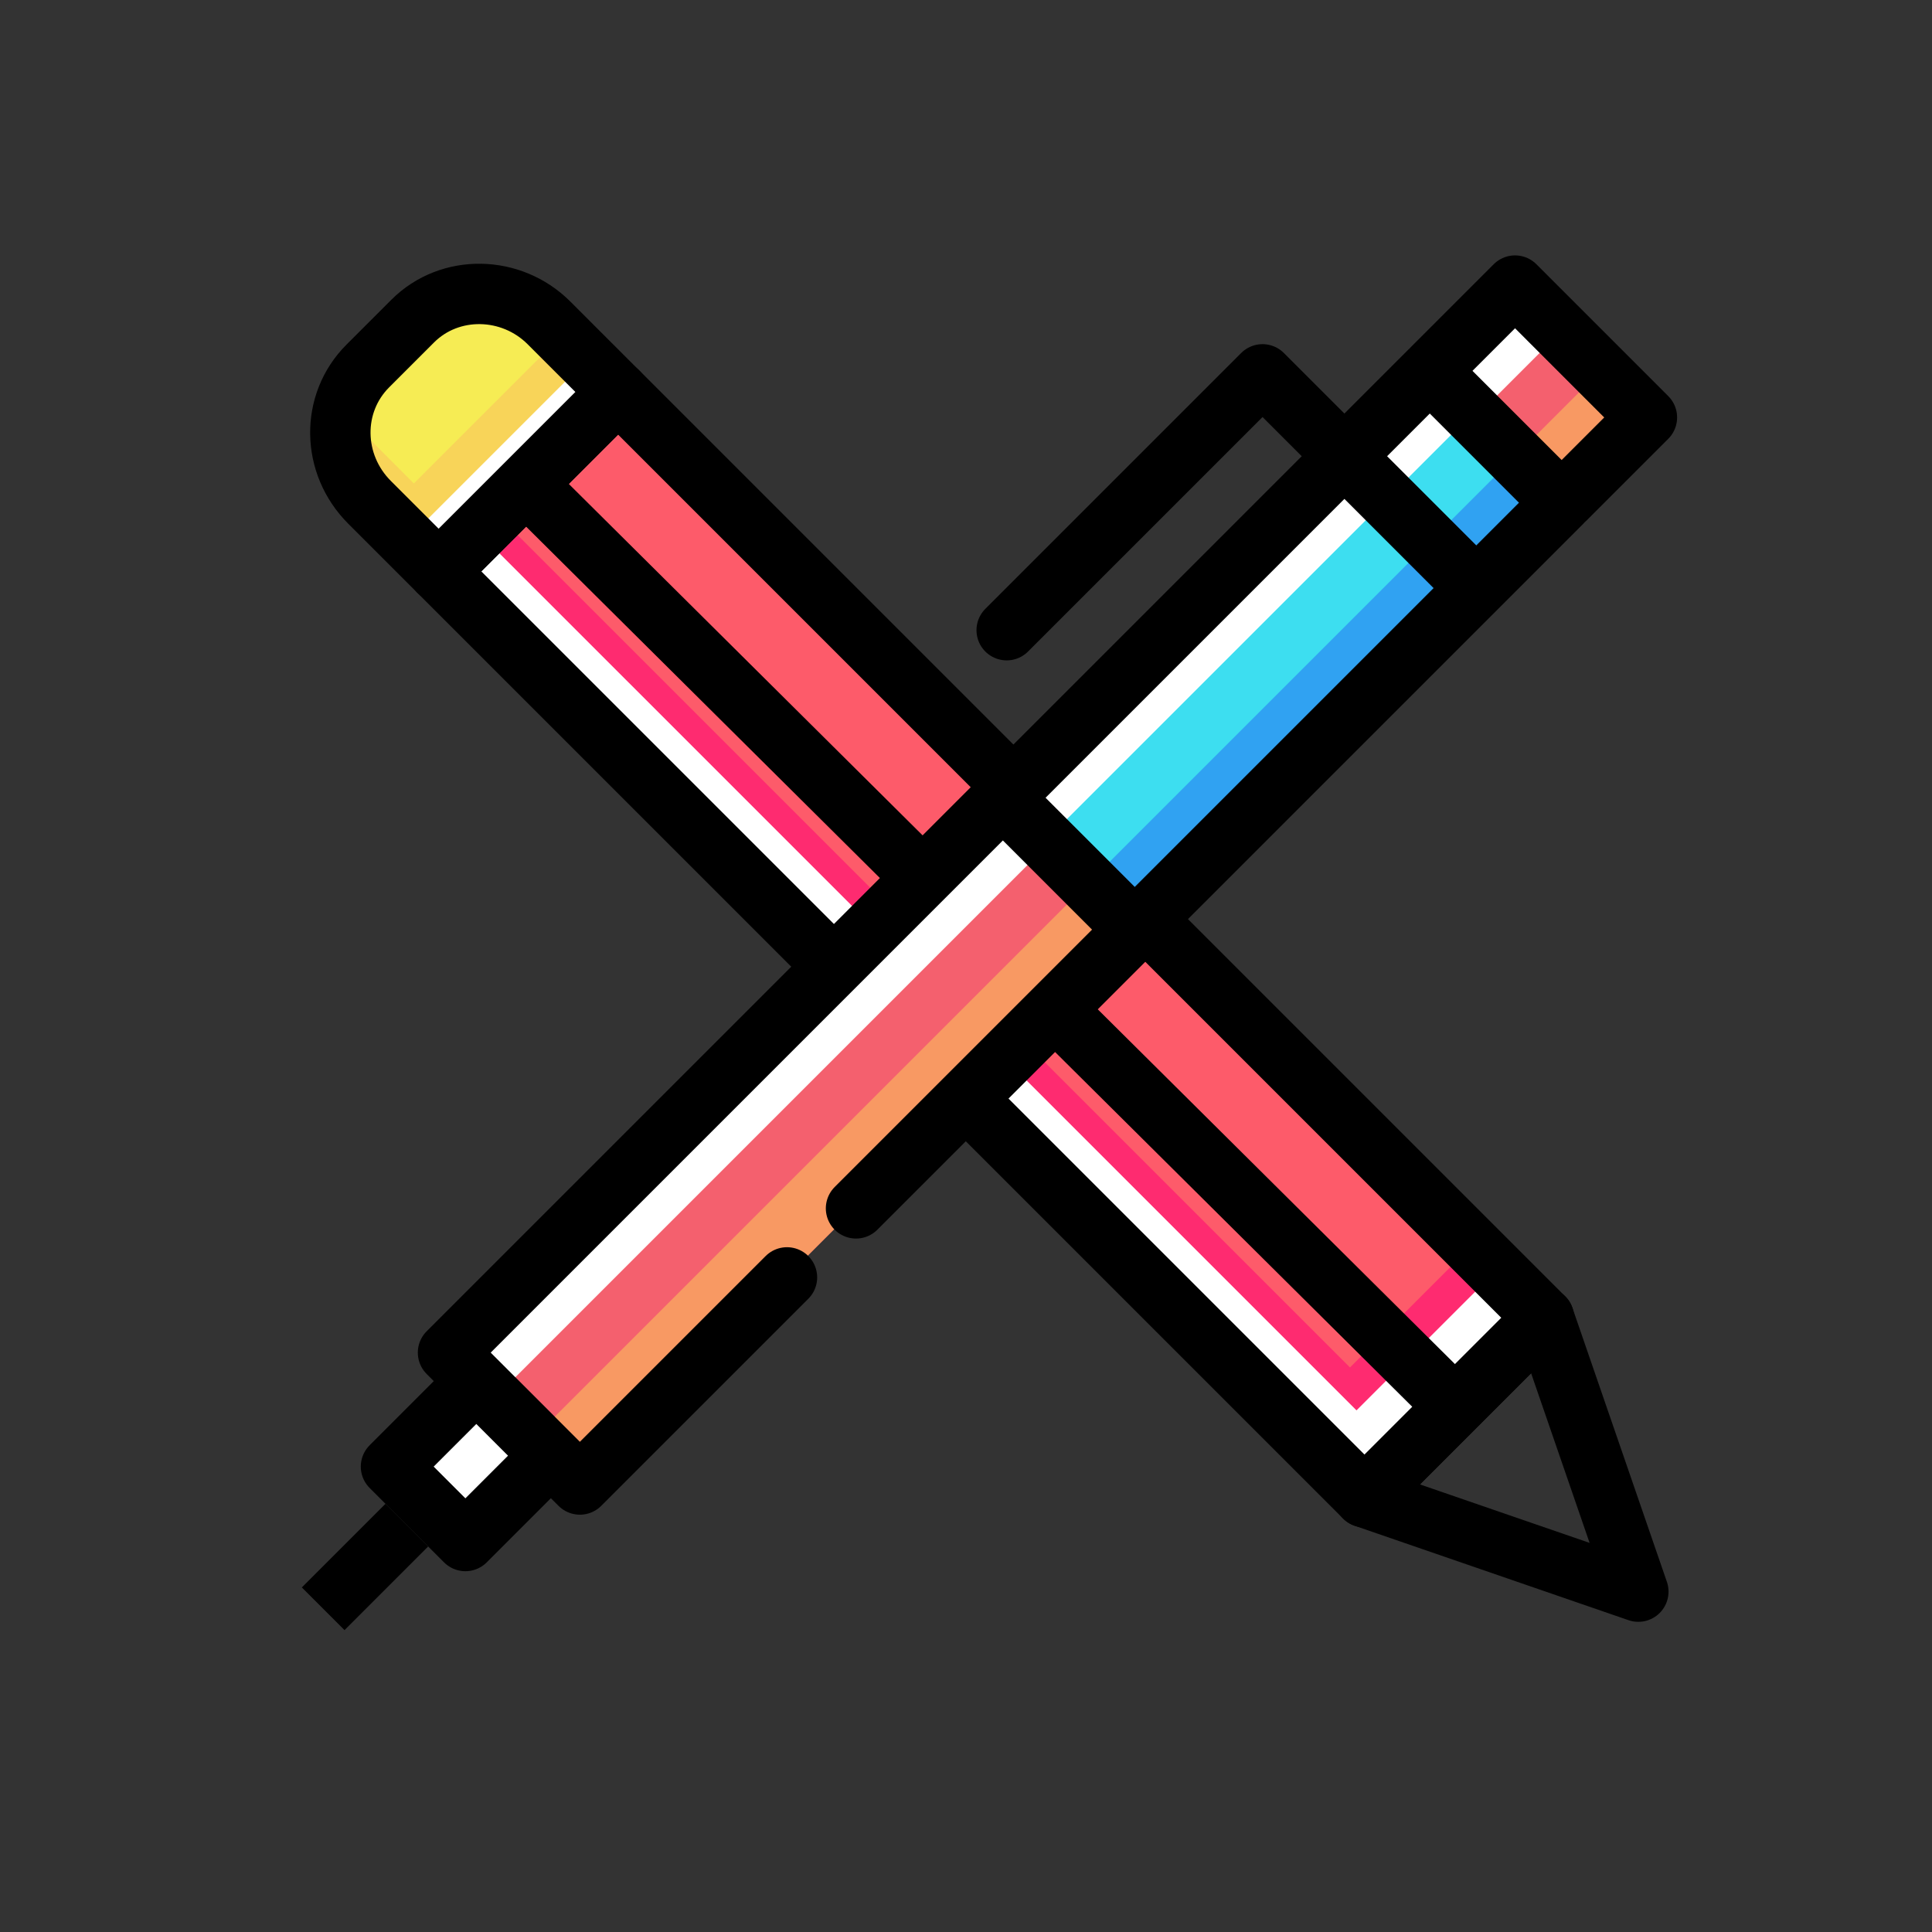 <svg xmlns="http://www.w3.org/2000/svg" width="32" height="32" viewBox="0 0 32 32"><rect x="0" y="0" width="32" height="32" fill="#333333" stroke="none"/><g transform="translate(-220.2 -1696.337)"><g transform="rotate(135 232.223 1714.41)"><path style="isolation:auto;mix-blend-mode:normal" fill="#fd5b6a" d="m 229.5,1723.574 -4.204,0 0,-21.399 4.204,0 z" color="#000" overflow="visible"/><path style="isolation:auto;mix-blend-mode:normal" fill="none" stroke="#000" stroke-dashoffset="1.5" stroke-linecap="round" stroke-linejoin="round" d="m 229.5,1702.176 -4.204,0 2.102,-4.314 z" color="#000" overflow="visible"/><path style="isolation:auto;mix-blend-mode:normal" fill="#fe2b70" d="m 229.501,1723.574 -8.3e-4,-21.398 -4.204,-3e-4 -4.7e-4,1.689 2.854,2e-4 1e-4,19.708 z" color="#000" overflow="visible"/><path style="isolation:auto;mix-blend-mode:normal" fill="#fff" d="m 229.501,1723.574 -8.3e-4,-21.398 -4.204,-3e-4 6.3e-4,1.11 3.279,1e-4 4.1e-4,20.288 z" color="#000" overflow="visible"/><path style="isolation:auto;mix-blend-mode:normal" fill="none" stroke="#000" stroke-dashoffset="1.5" stroke-linecap="round" stroke-linejoin="round" d="m 229.5,1723.862 -4.204,0 0,-21.687 4.204,0 z" color="#000" overflow="visible"/><g transform="translate(0 .5)"><path style="isolation:auto;mix-blend-mode:normal" fill="#f6ec54" d="m 229.5,1723.362 2e-5,1.618 c -4e-5,0.896 -0.703,1.617 -1.576,1.617 l -1.051,0 c -0.873,0 -1.576,-0.131 -1.576,-1.617 l -1e-5,-1.618 z" color="#000" overflow="visible"/><path style="isolation:auto;mix-blend-mode:normal" fill="#f8d459" d="m 229.232,1725.886 c 0.17,-0.258 0.268,-0.57 0.268,-0.906 l 0.002,-1.617 -4.204,-3e-4 -7e-4,1.319 3.463,3e-4 -0.002,1.617 c -2e-5,0.018 -0.005,0.035 -0.005,0.053 0.19,-0.12 0.355,-0.276 0.479,-0.465 z" color="#000" overflow="visible"/><path style="isolation:auto;mix-blend-mode:normal" fill="#fff" d="m 229.232,1725.886 c 0.17,-0.258 0.268,-0.57 0.268,-0.906 l 0.002,-1.617 -4.204,-3e-4 4.1e-4,0.74 3.788,0 -0.002,1.617 c -1e-5,0.146 -0.024,0.284 -0.059,0.418 0.077,-0.077 0.147,-0.16 0.207,-0.251 z" color="#000" overflow="visible"/><path style="isolation:auto;mix-blend-mode:normal" fill="none" stroke="#000" stroke-dashoffset="1.5" stroke-linecap="round" stroke-linejoin="round" d="m 229.5,1723.362 2e-5,1.618 c -4e-5,0.896 -0.703,1.617 -1.576,1.617 l -1.051,0 c -0.873,0 -1.576,-0.737 -1.576,-1.617 l -1e-5,-1.618 z" color="#000" overflow="visible"/></g><path fill="none" stroke="#000" d="m 227.38,1702.432 0.073,21.474"/></g><g transform="rotate(45 -202.328 1626.495)"><path style="isolation:auto;mix-blend-mode:normal" fill="#f4606e" d="m 166.919,1364.346 0,-1.638 3.077,0 0,1.612 m 0,10.147 0,13.236 -3.077,0 0,-13.236" color="#000" overflow="visible"/><rect stroke-dashoffset="1.5" style="isolation:auto;mix-blend-mode:normal" width="1.743" height="2" x="167.586" y="1387.706" fill="#fff" stroke="#000" stroke-linecap="round" stroke-linejoin="round" color="#000" overflow="visible"/><path fill="none" stroke="#000" d="m 168.457,1390.206 0,1.959"/><path style="isolation:auto;mix-blend-mode:normal" fill="#fff" d="m 166.919,1364.346 0,-1.638 1.077,0 0,1.612 m 0,10.147 0,13.236 -1.077,0 0,-13.236" color="#000" overflow="visible"/><path style="isolation:auto;mix-blend-mode:normal" fill="#3ddef0" d="m 166.919,1364.706 2.9,0 0,10 -2.9,0 z" color="#000" overflow="visible"/><path style="isolation:auto;mix-blend-mode:normal" fill="#f89963" d="m 169.996,1364.346 0,-1.638 -1.077,0 0,1.612 m 0,10.147 0,13.236 1.077,0 0,-13.236" color="#000" overflow="visible"/><path style="isolation:auto;mix-blend-mode:normal" fill="#fff" d="m 166.919,1364.706 1,0 0,10 -1,0 z" color="#000" overflow="visible"/><path style="isolation:auto;mix-blend-mode:normal" fill="#30a2f2" d="m 169.919,1364.706 -1,0 0,10 1,0 z" color="#000" overflow="visible"/><path style="isolation:auto;mix-blend-mode:normal" fill="none" stroke="#000" stroke-dashoffset="1.5" stroke-linecap="round" stroke-linejoin="round" d="M166.919 1364.706l3.089 0 0 10-3.089 0zM166.919 1364.646l0-1.937 3.089 0 0 1.911m0 10.147l0 3.234 0 3.234m0 1.617l0 1.617 0 3.234-3.089 0 0-12.937" color="#000" overflow="visible"/><path fill="none" stroke="#000" stroke-linecap="round" stroke-linejoin="round" d="m 169.938,1366.706 -3.422,0 -1.515,0 0,5.993"/></g></g></svg>